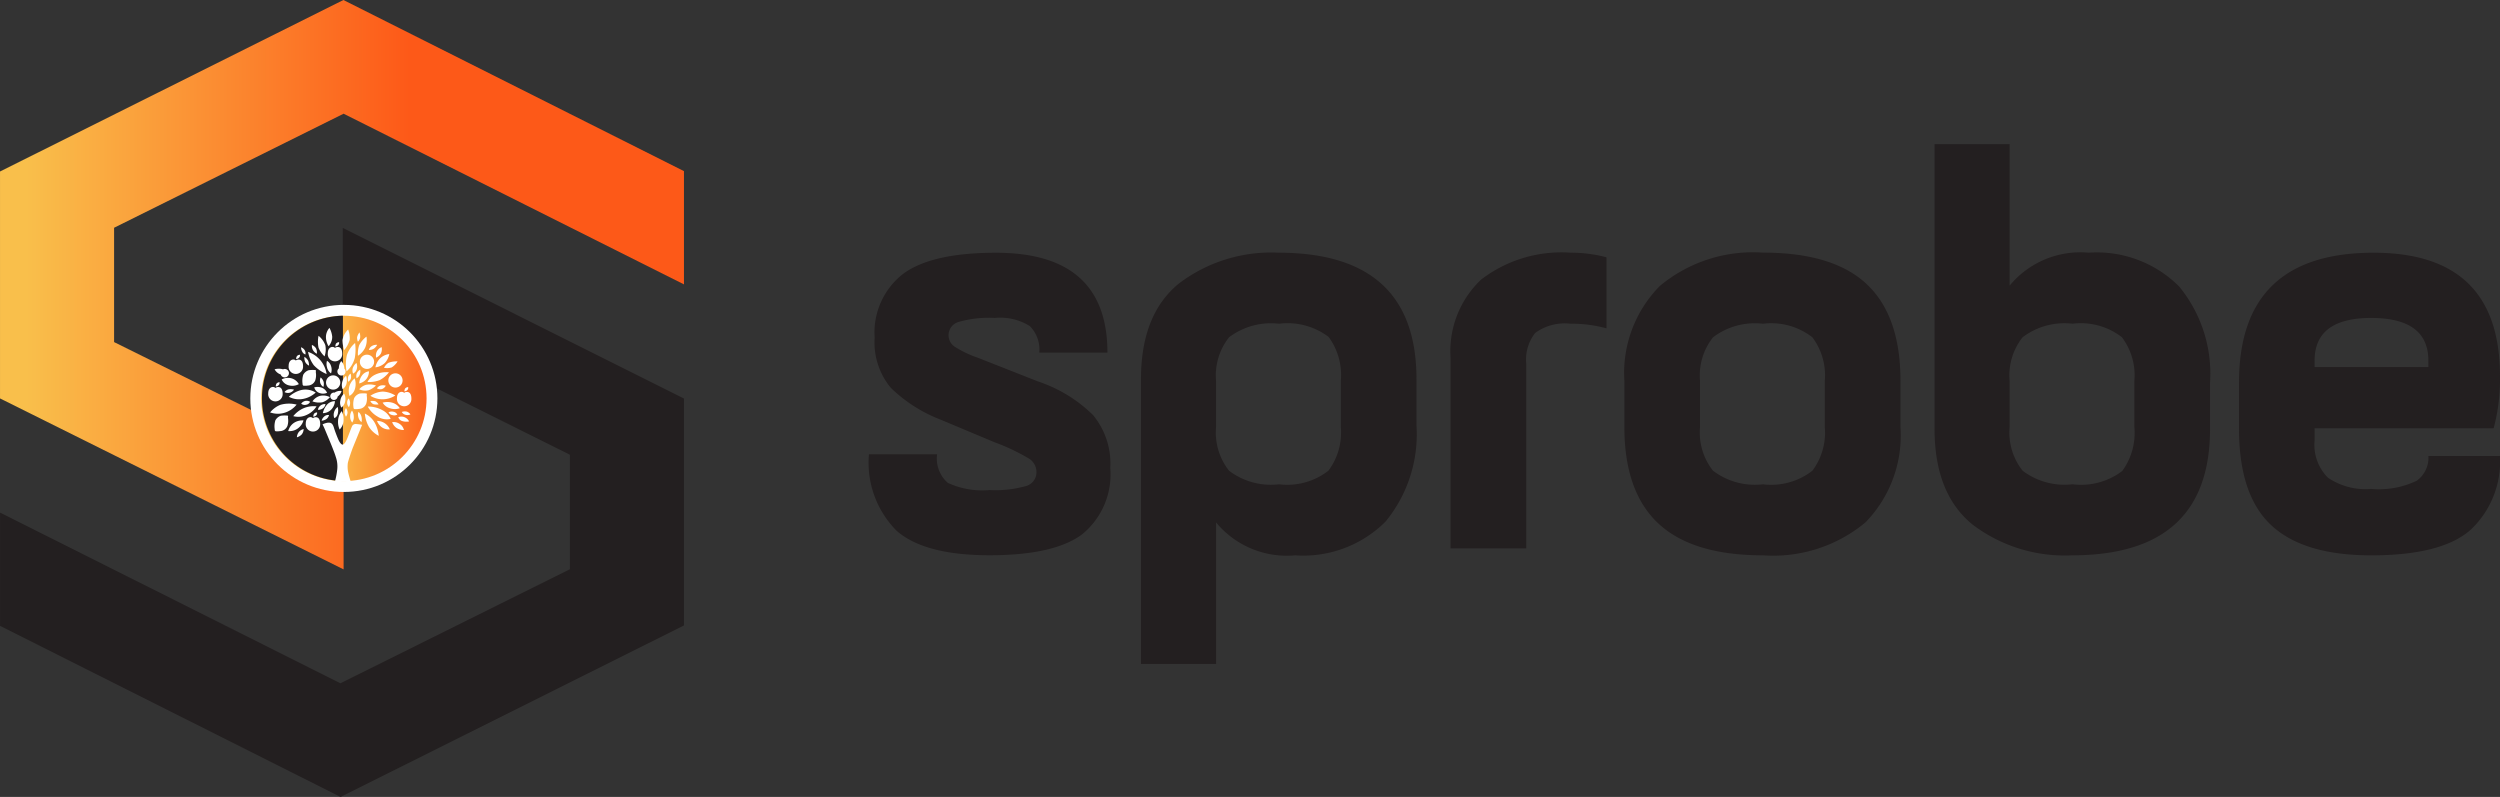 <svg xmlns="http://www.w3.org/2000/svg" xmlns:xlink="http://www.w3.org/1999/xlink" width="142.695" height="45.487" viewBox="0 0 142.695 45.487">
  <rect x="0" y="0" width="142.695" height="45.487" fill="#333333" stroke="none"/>
  <defs>
    <linearGradient id="linear-gradient" x1="-0.011" y1="0.5" x2="0.989" y2="0.5" gradientUnits="objectBoundingBox">
      <stop offset="0.049" stop-color="#f9bf4b"/>
      <stop offset="0.61" stop-color="#fd5918"/>
    </linearGradient>
    <linearGradient id="linear-gradient-2" y1="0.5" x2="1.329" y2="0.5" gradientUnits="objectBoundingBox">
      <stop offset="0.313" stop-color="#f9bf4b"/>
      <stop offset="0.794" stop-color="#fd5918"/>
    </linearGradient>
  </defs>
  <g id="Group_2356" data-name="Group 2356" transform="translate(-403.064 -580.5)">
    <path id="Path_4728" data-name="Path 4728" d="M422.676,613v-6.487l-13.1-6.487V593.5l13.1-6.51,19.427,9.742v-6.464L422.665,580.5l-19.6,9.789v12.952Z" transform="translate(0 0)" fill="url(#linear-gradient)"/>
    <path id="Path_4729" data-name="Path 4729" d="M422.63,694.33v6.487l12.963,6.461v6.533l-13.1,6.51-19.427-9.742v6.464l19.437,9.766,19.6-9.789V704.068Z" transform="translate(0 -100.821)" fill="#231f20"/>
    <circle id="Ellipse_414" data-name="Ellipse 414" cx="5.339" cy="5.339" r="5.339" transform="translate(417.352 597.902)" fill="#fff"/>
    <circle id="Ellipse_415" data-name="Ellipse 415" cx="4.719" cy="4.719" r="4.719" transform="translate(417.973 598.522)" fill="url(#linear-gradient-2)"/>
    <path id="Path_4730" data-name="Path 4730" d="M538.185,738.2a4.719,4.719,0,0,0,0,9.436Z" transform="translate(-115.547 -139.68)" fill="#231f20"/>
    <g id="Group_2356-2" data-name="Group 2356" transform="translate(452.662 588.725)">
      <path id="Path_4731" data-name="Path 4731" d="M837.061,718.205h3.89a1.843,1.843,0,0,0,.61,1.632,4.7,4.7,0,0,0,2.39.412,6.428,6.428,0,0,0,2.077-.231.81.81,0,0,0,.594-.791.91.91,0,0,0-.4-.758,11.7,11.7,0,0,0-2.011-.956l-3.066-1.286a8.4,8.4,0,0,1-2.835-1.813,4.053,4.053,0,0,1-.923-2.868,4.233,4.233,0,0,1,1.632-3.643q1.632-1.2,5.291-1.2,6.362,0,6.363,5.7h-3.89a1.889,1.889,0,0,0-.544-1.516,3.176,3.176,0,0,0-1.995-.462,6.252,6.252,0,0,0-2.077.231.788.788,0,0,0-.2,1.418,6.184,6.184,0,0,0,1.319.626l3.429,1.351a8.15,8.15,0,0,1,3.132,1.912,4.345,4.345,0,0,1,.989,3.033,4.417,4.417,0,0,1-1.6,3.774q-1.6,1.2-5.291,1.2t-5.291-1.385A5.5,5.5,0,0,1,837.061,718.205Z" transform="translate(-837.061 -700.502)" fill="#231f20"/>
      <path id="Path_4732" data-name="Path 4732" d="M972.926,730.172V713.92q0-3.691,2.159-5.456a8.709,8.709,0,0,1,5.687-1.764q7.879,0,7.879,7.22v2.637a7.848,7.848,0,0,1-1.764,5.489,6.642,6.642,0,0,1-5.159,1.929,5.236,5.236,0,0,1-4.516-1.879v8.077Zm11.406-13.516v-2.637a3.673,3.673,0,0,0-.692-2.506,3.876,3.876,0,0,0-2.835-.758,3.955,3.955,0,0,0-2.852.775,3.512,3.512,0,0,0-.742,2.489v2.637a3.51,3.51,0,0,0,.742,2.489,3.954,3.954,0,0,0,2.852.775,3.825,3.825,0,0,0,2.818-.775A3.621,3.621,0,0,0,984.332,716.656Z" transform="translate(-957.399 -700.502)" fill="#231f20"/>
      <path id="Path_4733" data-name="Path 4733" d="M1131.859,713.029v10.549h-4.319V712.7a5.623,5.623,0,0,1,1.747-4.467,7.53,7.53,0,0,1,5.11-1.533,7.9,7.9,0,0,1,2.044.264v4.055a7.436,7.436,0,0,0-2.044-.264,2.862,2.862,0,0,0-2.027.527A2.458,2.458,0,0,0,1131.859,713.029Z" transform="translate(-1094.343 -700.502)" fill="#231f20"/>
      <path id="Path_4734" data-name="Path 4734" d="M1222.279,723.974q-4.023,0-5.967-1.813t-1.945-5.505v-2.637a7.062,7.062,0,0,1,2.027-5.423,8.309,8.309,0,0,1,5.885-1.9q4.021,0,5.934,1.813t1.912,5.506v2.637a7.114,7.114,0,0,1-1.995,5.439A8.23,8.23,0,0,1,1222.279,723.974Zm3.527-7.318v-2.637a3.622,3.622,0,0,0-.709-2.489,3.827,3.827,0,0,0-2.819-.775,3.955,3.955,0,0,0-2.852.775,3.512,3.512,0,0,0-.742,2.489v2.637a3.511,3.511,0,0,0,.742,2.489,3.954,3.954,0,0,0,2.852.775,3.826,3.826,0,0,0,2.819-.775A3.62,3.62,0,0,0,1225.806,716.656Z" transform="translate(-1171.248 -700.502)" fill="#231f20"/>
      <path id="Path_4735" data-name="Path 4735" d="M1369.271,668.72V652.468h4.286v8.077a5.236,5.236,0,0,1,4.516-1.879,6.643,6.643,0,0,1,5.159,1.928,7.847,7.847,0,0,1,1.764,5.489v2.637q0,7.22-7.879,7.22a8.705,8.705,0,0,1-5.687-1.764Q1369.271,672.413,1369.271,668.72Zm11.406-.1v-2.637a3.621,3.621,0,0,0-.709-2.489,3.826,3.826,0,0,0-2.819-.775,3.955,3.955,0,0,0-2.852.775,3.512,3.512,0,0,0-.742,2.489v2.637a3.511,3.511,0,0,0,.742,2.489,3.954,3.954,0,0,0,2.852.775,3.875,3.875,0,0,0,2.835-.758A3.673,3.673,0,0,0,1380.677,668.622Z" transform="translate(-1308.449 -652.468)" fill="#231f20"/>
      <path id="Path_4736" data-name="Path 4736" d="M1536.191,713.755a10.734,10.734,0,0,1-.363,2.967h-10.219v.692a2.648,2.648,0,0,0,.758,2.126,3.811,3.811,0,0,0,2.473.643,4.994,4.994,0,0,0,2.588-.461,1.6,1.6,0,0,0,.676-1.417h4.088a5.381,5.381,0,0,1-1.632,4.17q-1.632,1.5-5.72,1.5-3.857,0-5.7-1.714t-1.846-5.505v-2.637q0-7.418,7.681-7.417Q1536.191,706.7,1536.191,713.755Zm-10.583-.89v.363h6.495v-.363q0-2.439-3.264-2.44Q1525.608,710.425,1525.608,712.865Z" transform="translate(-1443.094 -700.502)" fill="#231f20"/>
    </g>
    <g id="Group_2362" data-name="Group 2362" transform="translate(418.375 599.215)">
      <path id="Path_4737" data-name="Path 4737" d="M564.9,794.9a4.319,4.319,0,0,0,.133-.695,1.642,1.642,0,0,0-.084-.712c-.062-.213-.213-.581-.266-.714s-.32-.767-.365-.878-.125-.264-.125-.264a.933.933,0,0,1,.32-.1c.129,0,.247,0,.336.31.047.164.187.523.248.66s.16.283.238.283.178-.117.295-.416.23-.607.262-.66a.227.227,0,0,1,.2-.1,3.182,3.182,0,0,1,.361.047s-.453,1.114-.517,1.269-.275.767-.3.913a1.607,1.607,0,0,0,.031.576c.043.2.137.486.137.486Z" transform="translate(-561.094 -786.128)" fill="#fff"/>
      <path id="Path_4738" data-name="Path 4738" d="M572.085,785.837a.949.949,0,0,0-.206.494,1.118,1.118,0,0,0,.086.558.771.771,0,0,0,.226-.557A1.026,1.026,0,0,0,572.085,785.837Z" transform="translate(-567.891 -781.086)" fill="#fff"/>
      <path id="Path_4739" data-name="Path 4739" d="M575.23,784.29a.546.546,0,0,0-.081.24.552.552,0,0,0,.081.257.406.406,0,0,0,.09-.248A.51.51,0,0,0,575.23,784.29Z" transform="translate(-570.794 -779.716)" fill="#fff"/>
      <path id="Path_4740" data-name="Path 4740" d="M578.1,785.574a.584.584,0,0,1,.1.315.55.55,0,0,1-.085.366.5.5,0,0,1-.121-.34A.54.54,0,0,1,578.1,785.574Z" transform="translate(-573.32 -780.853)" fill="#fff"/>
      <path id="Path_4741" data-name="Path 4741" d="M581.9,786.216a.5.5,0,0,1,.167.257.7.7,0,0,1,.009.326.5.5,0,0,1-.182-.283A.483.483,0,0,1,581.9,786.216Z" transform="translate(-576.752 -781.421)" fill="#fff"/>
      <path id="Path_4742" data-name="Path 4742" d="M585.272,787.041a1.281,1.281,0,0,1,.583.558,1.81,1.81,0,0,1,.211.713,1.452,1.452,0,0,1-.552-.5A1.844,1.844,0,0,1,585.272,787.041Z" transform="translate(-579.76 -782.152)" fill="#fff"/>
      <path id="Path_4743" data-name="Path 4743" d="M591.358,790.72a.8.8,0,0,1,.458.144.783.783,0,0,1,.274.339.677.677,0,0,1-.48-.136A.787.787,0,0,1,591.358,790.72Z" transform="translate(-585.15 -785.411)" fill="#fff"/>
      <path id="Path_4744" data-name="Path 4744" d="M598.927,791.3a.6.6,0,0,1,.426.1.578.578,0,0,1,.246.349.743.743,0,0,1-.43-.122A.666.666,0,0,1,598.927,791.3Z" transform="translate(-591.854 -785.92)" fill="#fff"/>
      <path id="Path_4745" data-name="Path 4745" d="M602,788.595a.465.465,0,0,1,.342-.006.5.5,0,0,1,.274.246.776.776,0,0,1-.388-.019A.332.332,0,0,1,602,788.595Z" transform="translate(-594.577 -783.496)" fill="#fff"/>
      <path id="Path_4746" data-name="Path 4746" d="M603.743,785.991a.48.48,0,0,1,.282-.022.4.4,0,0,1,.211.162.434.434,0,0,1-.271.024A.329.329,0,0,1,603.743,785.991Z" transform="translate(-596.12 -781.191)" fill="#fff"/>
      <path id="Path_4747" data-name="Path 4747" d="M597.109,786.091a.41.41,0,0,1,.284-.029.3.3,0,0,1,.218.165.375.375,0,0,1-.294.021A.272.272,0,0,1,597.109,786.091Z" transform="translate(-590.244 -781.274)" fill="#fff"/>
      <path id="Path_4748" data-name="Path 4748" d="M586.7,783.543a1.661,1.661,0,0,1,.836.207,1.023,1.023,0,0,1,.473.5,1,1,0,0,1-.776-.151A1.463,1.463,0,0,1,586.7,783.543Z" transform="translate(-581.021 -779.053)" fill="#fff"/>
      <path id="Path_4749" data-name="Path 4749" d="M594.163,781.311a1.037,1.037,0,0,1,.6.019.785.785,0,0,1,.382.3.835.835,0,0,1-.542.009A.718.718,0,0,1,594.163,781.311Z" transform="translate(-587.635 -777.045)" fill="#fff"/>
      <g id="Group_2357" data-name="Group 2357" transform="translate(7.342 3.38)">
        <path id="Path_4750" data-name="Path 4750" d="M601.7,776.267a.207.207,0,0,0-.143-.059c-.1,0-.268.078-.268.367a.413.413,0,1,0,.823.021c0-.3-.131-.362-.193-.376A.252.252,0,0,0,601.7,776.267Z" transform="translate(-601.284 -775.938)" fill="#fff"/>
        <path id="Path_4751" data-name="Path 4751" d="M605.052,774.087a.283.283,0,0,0,.163-.076.194.194,0,0,0,.051-.172.239.239,0,0,0-.169.073A.287.287,0,0,0,605.052,774.087Z" transform="translate(-604.621 -773.839)" fill="#fff"/>
      </g>
      <g id="Group_2358" data-name="Group 2358" transform="translate(2.141 4.824)">
        <path id="Path_4752" data-name="Path 4752" d="M556.187,788.906a.207.207,0,0,0-.143-.059c-.1,0-.268.078-.268.367a.413.413,0,1,0,.823.02c0-.3-.131-.362-.193-.376A.252.252,0,0,0,556.187,788.906Z" transform="translate(-555.776 -788.577)" fill="#fff"/>
        <path id="Path_4753" data-name="Path 4753" d="M559.544,786.726a.285.285,0,0,0,.164-.076.194.194,0,0,0,.051-.172.238.238,0,0,0-.169.073A.286.286,0,0,0,559.544,786.726Z" transform="translate(-559.113 -786.478)" fill="#fff"/>
      </g>
      <g id="Group_2359" data-name="Group 2359" transform="translate(0 3.1)">
        <path id="Path_4754" data-name="Path 4754" d="M537.449,773.82a.208.208,0,0,0-.144-.059c-.1,0-.268.078-.268.368a.413.413,0,1,0,.823.02c0-.3-.131-.362-.193-.376A.251.251,0,0,0,537.449,773.82Z" transform="translate(-537.038 -773.49)" fill="#fff"/>
        <path id="Path_4755" data-name="Path 4755" d="M540.806,771.64a.285.285,0,0,0,.163-.076.194.194,0,0,0,.051-.172.238.238,0,0,0-.169.073A.287.287,0,0,0,540.806,771.64Z" transform="translate(-540.375 -771.392)" fill="#fff"/>
      </g>
      <g id="Group_2360" data-name="Group 2360" transform="translate(1.164 1.534)">
        <path id="Path_4756" data-name="Path 4756" d="M547.635,760.113a.208.208,0,0,0-.143-.058c-.1,0-.268.078-.268.367a.413.413,0,1,0,.823.021c0-.3-.131-.362-.193-.376A.251.251,0,0,0,547.635,760.113Z" transform="translate(-547.224 -759.784)" fill="#fff"/>
        <path id="Path_4757" data-name="Path 4757" d="M550.992,757.933a.285.285,0,0,0,.163-.076.194.194,0,0,0,.051-.172.239.239,0,0,0-.169.073A.287.287,0,0,0,550.992,757.933Z" transform="translate(-550.561 -757.685)" fill="#fff"/>
      </g>
      <g id="Group_2361" data-name="Group 2361" transform="translate(3.399 0.815)">
        <path id="Path_4758" data-name="Path 4758" d="M567.187,753.822a.207.207,0,0,0-.143-.058c-.1,0-.268.078-.268.367a.413.413,0,1,0,.823.02c0-.3-.131-.362-.193-.376A.252.252,0,0,0,567.187,753.822Z" transform="translate(-566.776 -753.493)" fill="#fff"/>
        <path id="Path_4759" data-name="Path 4759" d="M570.544,751.642a.286.286,0,0,0,.163-.076.194.194,0,0,0,.051-.172.238.238,0,0,0-.169.073A.286.286,0,0,0,570.544,751.642Z" transform="translate(-570.113 -751.394)" fill="#fff"/>
      </g>
      <path id="Path_4760" data-name="Path 4760" d="M579.551,777.83a.974.974,0,0,0,.251-.009.467.467,0,0,0,.423-.3.983.983,0,0,0,.03-.459c0-.06.016-.081,0-.109a.065.065,0,0,0-.062-.018,1.687,1.687,0,0,0-.346.01.556.556,0,0,0-.31.26,1.152,1.152,0,0,0-.04.509C579.5,777.782,579.51,777.81,579.551,777.83Z" transform="translate(-574.634 -773.195)" fill="#fff"/>
      <path id="Path_4761" data-name="Path 4761" d="M554.12,766.152a.985.985,0,0,0,.251-.009.467.467,0,0,0,.423-.3.983.983,0,0,0,.03-.459c0-.06.016-.081,0-.109a.064.064,0,0,0-.061-.017,1.683,1.683,0,0,0-.346.01.555.555,0,0,0-.31.26,1.152,1.152,0,0,0-.04.509C554.067,766.1,554.079,766.132,554.12,766.152Z" transform="translate(-552.109 -762.852)" fill="#fff"/>
      <path id="Path_4762" data-name="Path 4762" d="M540.214,788.911a.977.977,0,0,0,.251-.009.468.468,0,0,0,.423-.3.981.981,0,0,0,.029-.46c0-.06.017-.081,0-.109a.065.065,0,0,0-.061-.018,1.686,1.686,0,0,0-.346.01.555.555,0,0,0-.31.26,1.149,1.149,0,0,0-.04.509C540.16,788.863,540.173,788.891,540.214,788.911Z" transform="translate(-539.792 -783.01)" fill="#fff"/>
      <path id="Path_4763" data-name="Path 4763" d="M588.041,780.741a.747.747,0,0,1,.282.009.424.424,0,0,1,.183.181.745.745,0,0,1-.278-.009A.335.335,0,0,1,588.041,780.741Z" transform="translate(-582.212 -776.563)" fill="#fff"/>
      <path id="Path_4764" data-name="Path 4764" d="M588.041,776.322a1.374,1.374,0,0,1,.7-.241,1.437,1.437,0,0,1,.723.224,1.355,1.355,0,0,1-.7.216A1.324,1.324,0,0,1,588.041,776.322Z" transform="translate(-582.212 -772.445)" fill="#fff"/>
      <path id="Path_4765" data-name="Path 4765" d="M591.307,773.092a.419.419,0,0,1,.207-.158.569.569,0,0,1,.3.007.413.413,0,0,1-.222.195A.405.405,0,0,1,591.307,773.092Z" transform="translate(-585.105 -769.642)" fill="#fff"/>
      <path id="Path_4766" data-name="Path 4766" d="M582.47,772.759a.806.806,0,0,1,.385-.253,1.065,1.065,0,0,1,.572.038,1.151,1.151,0,0,1-.424.272A.8.8,0,0,1,582.47,772.759Z" transform="translate(-577.278 -769.255)" fill="#fff"/>
      <circle id="Ellipse_416" data-name="Ellipse 416" cx="0.408" cy="0.408" r="0.408" transform="translate(6.853 2.592)" fill="#fff"/>
      <circle id="Ellipse_417" data-name="Ellipse 417" cx="0.408" cy="0.408" r="0.408" transform="translate(5.228 1.528)" fill="#fff"/>
      <circle id="Ellipse_418" data-name="Ellipse 418" cx="0.408" cy="0.408" r="0.408" transform="translate(3.297 2.709)" fill="#fff"/>
      <path id="Path_4767" data-name="Path 4767" d="M586.581,766.937a.984.984,0,0,1,.451-.421,1.46,1.46,0,0,1,.777-.129,1.624,1.624,0,0,1-.541.451A1.67,1.67,0,0,1,586.581,766.937Z" transform="translate(-580.919 -763.851)" fill="#fff"/>
      <path id="Path_4768" data-name="Path 4768" d="M594.855,761.366a.713.713,0,0,1,.263-.291,1.313,1.313,0,0,1,.512-.075,1.052,1.052,0,0,1-.335.343A.863.863,0,0,1,594.855,761.366Z" transform="translate(-588.247 -759.087)" fill="#fff"/>
      <path id="Path_4769" data-name="Path 4769" d="M590.564,758.09a.974.974,0,0,1,.23-.473.9.9,0,0,1,.563-.286,1.049,1.049,0,0,1-.26.515A.942.942,0,0,1,590.564,758.09Z" transform="translate(-584.447 -755.838)" fill="#fff"/>
      <path id="Path_4770" data-name="Path 4770" d="M590.829,754.486a.547.547,0,0,1,.037-.351.5.5,0,0,1,.276-.249.577.577,0,0,1-.047.373A.609.609,0,0,1,590.829,754.486Z" transform="translate(-584.67 -752.786)" fill="#fff"/>
      <path id="Path_4771" data-name="Path 4771" d="M587.285,753.012a.379.379,0,0,1,.168-.22.484.484,0,0,1,.307-.069.579.579,0,0,1-.2.224A.49.49,0,0,1,587.285,753.012Z" transform="translate(-581.543 -751.754)" fill="#fff"/>
      <path id="Path_4772" data-name="Path 4772" d="M581.816,749.728a1.543,1.543,0,0,1,.067-.6,1.509,1.509,0,0,1,.419-.495,1.123,1.123,0,0,1-.078.64A1.178,1.178,0,0,1,581.816,749.728Z" transform="translate(-576.695 -748.136)" fill="#fff"/>
      <path id="Path_4773" data-name="Path 4773" d="M581.45,747.066a.611.611,0,0,1-.045-.258.706.706,0,0,1,.135-.274.622.622,0,0,1,.037.312A.43.43,0,0,1,581.45,747.066Z" transform="translate(-576.333 -746.275)" fill="#fff"/>
      <path id="Path_4774" data-name="Path 4774" d="M576.327,751.812a2.777,2.777,0,0,1-.016.845,1.514,1.514,0,0,1-.47.773,2.228,2.228,0,0,1,.021-.936A1.532,1.532,0,0,1,576.327,751.812Z" transform="translate(-571.37 -750.949)" fill="#fff"/>
      <path id="Path_4775" data-name="Path 4775" d="M574.411,745.066a1.346,1.346,0,0,1,.088.6,1.614,1.614,0,0,1-.31.576,1.8,1.8,0,0,1-.1-.566A1.091,1.091,0,0,1,574.411,745.066Z" transform="translate(-569.851 -744.974)" fill="#fff"/>
      <path id="Path_4776" data-name="Path 4776" d="M566,745.31a.79.79,0,0,0,.207-.547,1.3,1.3,0,0,0-.158-.5.809.809,0,0,0-.2.5A1.009,1.009,0,0,0,566,745.31Z" transform="translate(-562.556 -744.264)" fill="#fff"/>
      <path id="Path_4777" data-name="Path 4777" d="M561.9,748.209a1.262,1.262,0,0,1,.386.535,1.2,1.2,0,0,1-.043.64,1.408,1.408,0,0,1-.343-.492A1.684,1.684,0,0,1,561.9,748.209Z" transform="translate(-559.029 -747.758)" fill="#fff"/>
      <path id="Path_4778" data-name="Path 4778" d="M558.817,752.785a.493.493,0,0,1,.228.184.517.517,0,0,1,.053.318.552.552,0,0,1-.23-.224A.506.506,0,0,1,558.817,752.785Z" transform="translate(-556.325 -751.811)" fill="#fff"/>
      <path id="Path_4779" data-name="Path 4779" d="M556.923,756.252a1.583,1.583,0,0,1,1.058,1.265,2.143,2.143,0,0,1-.728-.5A1.785,1.785,0,0,1,556.923,756.252Z" transform="translate(-554.65 -754.882)" fill="#fff"/>
      <path id="Path_4780" data-name="Path 4780" d="M566.177,760.709a.519.519,0,0,1,.232.3.642.642,0,0,1,0,.418.556.556,0,0,1-.232-.357A.647.647,0,0,1,566.177,760.709Z" transform="translate(-562.825 -758.83)" fill="#fff"/>
      <path id="Path_4781" data-name="Path 4781" d="M572.444,760.845a.63.63,0,0,1,.178.429.233.233,0,1,1-.312-.016A.644.644,0,0,1,572.444,760.845Z" transform="translate(-568.278 -758.95)" fill="#fff"/>
      <path id="Path_4782" data-name="Path 4782" d="M573.842,768.951a.623.623,0,0,1-.021-.408.673.673,0,0,1,.219-.355.811.811,0,0,1,.027.431A.528.528,0,0,1,573.842,768.951Z" transform="translate(-569.597 -765.454)" fill="#fff"/>
      <path id="Path_4783" data-name="Path 4783" d="M576.938,767.108a.529.529,0,0,1,.018.264.329.329,0,0,1-.16.2.555.555,0,0,1,0-.277A.344.344,0,0,1,576.938,767.108Z" transform="translate(-572.236 -764.497)" fill="#fff"/>
      <path id="Path_4784" data-name="Path 4784" d="M577.572,769.486a.99.99,0,0,1,.021.584.683.683,0,0,1-.318.418,1.008,1.008,0,0,1,0-.57A.9.9,0,0,1,577.572,769.486Z" transform="translate(-572.639 -766.604)" fill="#fff"/>
      <path id="Path_4785" data-name="Path 4785" d="M582.47,766.655a.809.809,0,0,1,.156-.449.58.58,0,0,1,.4-.243.685.685,0,0,1-.17.467A.733.733,0,0,1,582.47,766.655Z" transform="translate(-577.278 -763.484)" fill="#fff"/>
      <path id="Path_4786" data-name="Path 4786" d="M581.239,765.131a.517.517,0,0,1-.033.3.362.362,0,0,1-.176.189.455.455,0,0,1,.025-.3A.5.5,0,0,1,581.239,765.131Z" transform="translate(-575.99 -762.746)" fill="#fff"/>
      <path id="Path_4787" data-name="Path 4787" d="M579.321,761.784a.555.555,0,0,1,.014.359.4.4,0,0,1-.209.249.493.493,0,0,1-.014-.323A.649.649,0,0,1,579.321,761.784Z" transform="translate(-574.285 -759.782)" fill="#fff"/>
      <path id="Path_4788" data-name="Path 4788" d="M576.542,779.489a.473.473,0,0,1,.086.25.486.486,0,0,1-.07.247.36.36,0,0,1-.1-.248A.375.375,0,0,1,576.542,779.489Z" transform="translate(-571.955 -775.463)" fill="#fff"/>
      <path id="Path_4789" data-name="Path 4789" d="M573.178,777.118a.663.663,0,0,1,.056.453.547.547,0,0,1-.216.342.584.584,0,0,1-.055-.419A.6.6,0,0,1,573.178,777.118Z" transform="translate(-568.846 -773.363)" fill="#fff"/>
      <path id="Path_4790" data-name="Path 4790" d="M570.005,783.752a.779.779,0,0,1,.006.386c-.05.217-.2.249-.2.249a.5.5,0,0,1-.017-.317A.549.549,0,0,1,570.005,783.752Z" transform="translate(-566.041 -779.239)" fill="#fff"/>
      <path id="Path_4791" data-name="Path 4791" d="M564.122,787.76a.417.417,0,0,1-.144.224.551.551,0,0,1-.28.1.467.467,0,0,1,.152-.242A.334.334,0,0,1,564.122,787.76Z" transform="translate(-560.652 -782.786)" fill="#fff"/>
      <path id="Path_4792" data-name="Path 4792" d="M564.992,780.877a.776.776,0,0,1-.217.483.671.671,0,0,1-.475.2,1.1,1.1,0,0,1,.224-.467A.594.594,0,0,1,564.992,780.877Z" transform="translate(-561.184 -776.693)" fill="#fff"/>
      <path id="Path_4793" data-name="Path 4793" d="M562.331,782.312a.4.4,0,0,1-.139.235.45.45,0,0,1-.288.092s-.014-.117.139-.245A.4.4,0,0,1,562.331,782.312Z" transform="translate(-559.062 -777.961)" fill="#fff"/>
      <path id="Path_4794" data-name="Path 4794" d="M568.958,775.742a.566.566,0,0,1-.225.316.211.211,0,1,1-.173-.224A.545.545,0,0,1,568.958,775.742Z" transform="translate(-564.772 -772.139)" fill="#fff"/>
      <path id="Path_4795" data-name="Path 4795" d="M560.115,778.115a.954.954,0,0,1-.425.292,1.078,1.078,0,0,1-.574-.05.777.777,0,0,1,.439-.317A.852.852,0,0,1,560.115,778.115Z" transform="translate(-556.593 -774.162)" fill="#fff"/>
      <path id="Path_4796" data-name="Path 4796" d="M560.005,773.778a.714.714,0,0,1,.447.025.55.55,0,0,1,.286.286.579.579,0,0,1-.46,0A.466.466,0,0,1,560.005,773.778Z" transform="translate(-557.38 -770.383)" fill="#fff"/>
      <path id="Path_4797" data-name="Path 4797" d="M562.926,768.992a.543.543,0,0,1,.17.256.558.558,0,0,1-.014.288.417.417,0,0,1-.174-.217A.473.473,0,0,1,562.926,768.992Z" transform="translate(-559.935 -766.166)" fill="#fff"/>
      <path id="Path_4798" data-name="Path 4798" d="M547.343,775.517a1.637,1.637,0,0,1,.654-.372,1.088,1.088,0,0,1,.876.13,1.436,1.436,0,0,1-.683.355A1.226,1.226,0,0,1,547.343,775.517Z" transform="translate(-546.165 -771.584)" fill="#fff"/>
      <path id="Path_4799" data-name="Path 4799" d="M549.529,783.944a1.551,1.551,0,0,1,.556-.437,1.477,1.477,0,0,1,.773-.123,1.269,1.269,0,0,1-.57.492A1.107,1.107,0,0,1,549.529,783.944Z" transform="translate(-548.101 -778.906)" fill="#fff"/>
      <path id="Path_4800" data-name="Path 4800" d="M553.491,780.832a.384.384,0,0,1,.234-.158.354.354,0,0,1,.273.051.294.294,0,0,1-.219.166A.321.321,0,0,1,553.491,780.832Z" transform="translate(-551.611 -776.505)" fill="#fff"/>
      <path id="Path_4801" data-name="Path 4801" d="M538,782.565a1.456,1.456,0,0,1,.576-.429,1.76,1.76,0,0,1,.937-.016,1.411,1.411,0,0,1-.662.457A1.312,1.312,0,0,1,538,782.565Z" transform="translate(-537.893 -777.741)" fill="#fff"/>
      <path id="Path_4802" data-name="Path 4802" d="M545.158,775a.443.443,0,0,1,.219-.152.637.637,0,0,1,.324.016.443.443,0,0,1-.246.175A.4.4,0,0,1,545.158,775Z" transform="translate(-544.23 -771.337)" fill="#fff"/>
      <path id="Path_4803" data-name="Path 4803" d="M543.74,769.346a.755.755,0,0,1,.558-.066.7.7,0,0,1,.422.333.761.761,0,0,1-.547.074A.605.605,0,0,1,543.74,769.346Z" transform="translate(-542.974 -766.402)" fill="#fff"/>
      <path id="Path_4804" data-name="Path 4804" d="M540.205,764.692a.866.866,0,0,1,.482,0,.241.241,0,1,1-.133.295A.637.637,0,0,1,540.205,764.692Z" transform="translate(-539.843 -762.327)" fill="#fff"/>
      <path id="Path_4805" data-name="Path 4805" d="M555.071,758.73a.582.582,0,0,1,.215.219.818.818,0,0,1,.051.283.491.491,0,0,1-.213-.2A.583.583,0,0,1,555.071,758.73Z" transform="translate(-553.008 -757.077)" fill="#fff"/>
      <path id="Path_4806" data-name="Path 4806" d="M553.423,753.954a.409.409,0,0,1,.2.153.351.351,0,0,1,.051.257.292.292,0,0,1-.183-.16A.53.53,0,0,1,553.423,753.954Z" transform="translate(-551.551 -752.847)" fill="#fff"/>
      <path id="Path_4807" data-name="Path 4807" d="M551.72,794.793a.491.491,0,0,1-.115.313.607.607,0,0,1-.269.158.546.546,0,0,1,.114-.309A.52.52,0,0,1,551.72,794.793Z" transform="translate(-549.701 -789.018)" fill="#fff"/>
      <path id="Path_4808" data-name="Path 4808" d="M547.889,790.451a.849.849,0,0,1-.313.451.784.784,0,0,1-.559.158.814.814,0,0,1,.309-.455A.892.892,0,0,1,547.889,790.451Z" transform="translate(-545.877 -785.171)" fill="#fff"/>
    </g>
  </g>
</svg>
